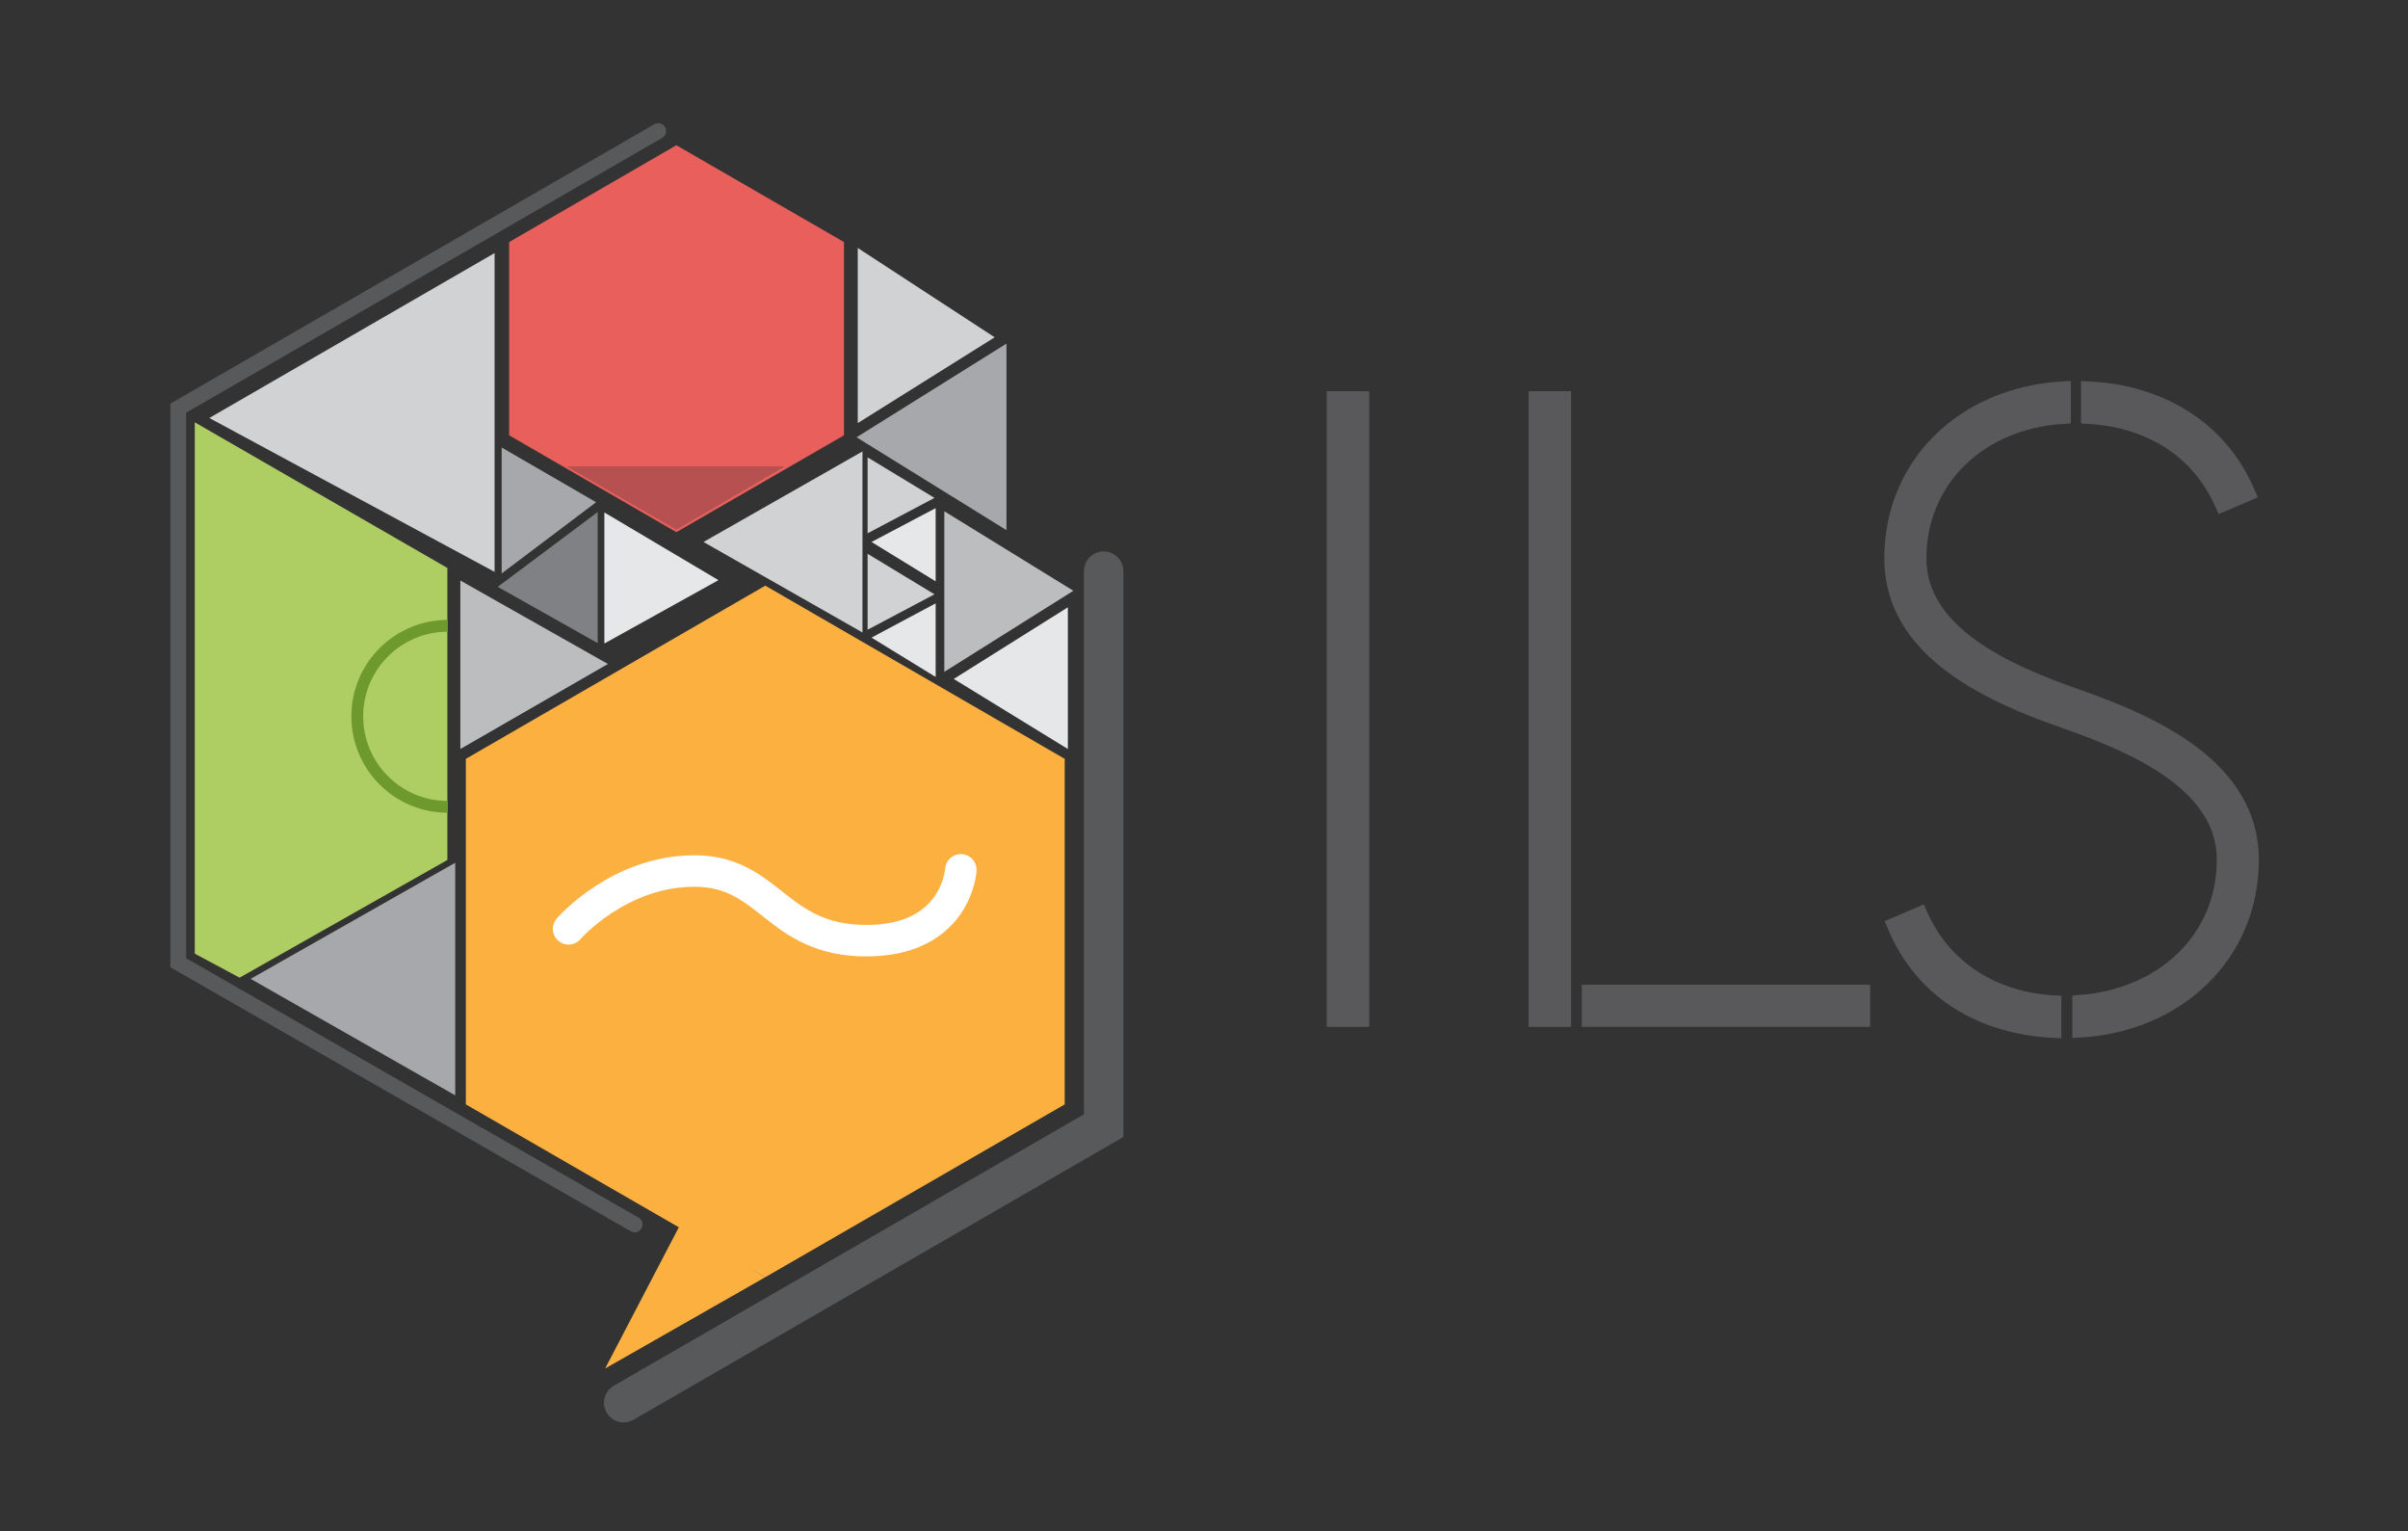 <?xml version="1.0" encoding="utf-8"?>
<!-- Generator: Adobe Illustrator 18.0.0, SVG Export Plug-In . SVG Version: 6.00 Build 0)  -->
<!DOCTYPE svg PUBLIC "-//W3C//DTD SVG 1.1//EN" "http://www.w3.org/Graphics/SVG/1.1/DTD/svg11.dtd">
<svg version="1.1" id="Layer_1" xmlns="http://www.w3.org/2000/svg" xmlns:xlink="http://www.w3.org/1999/xlink" x="0px" y="0px"
	 viewBox="0 0 612 389" enable-background="new 0 0 612 389" xml:space="preserve">
<rect x="0" y="0" width="612" height="389" fill="#333333" stroke="none"/>
<polygon fill="#E95F5B" points="214.5,110.6 171.9,135.2 129.4,110.6 129.4,61.5 171.9,36.9 214.5,61.5 "/>
<polyline fill="none" stroke="#58595B" stroke-width="4" stroke-linecap="round" stroke-miterlimit="10" points="161.3,311.1 
	45.3,244.6 45.3,103.7 167.3,33.3 "/>
<polyline fill="none" stroke="#58595B" stroke-width="10" stroke-linecap="round" stroke-miterlimit="10" points="280.5,145.1 
	280.5,286 158.5,356.4 "/>
<polygon fill="#FBB040" points="270.6,280.6 194.5,324.5 118.4,280.6 118.4,192.8 194.5,148.8 270.6,192.8 "/>
<polygon fill="#FBB040" points="153.8,347.7 194.5,324.5 172.8,311.3 "/>
<polyline fill="#AECD63" points="60.9,248.4 113.7,218.5 113.7,144.3 49.5,107.3 49.5,107.3 49.5,242.3 "/>
<polygon fill="#B75151" points="144,118.5 199.5,118.5 171.9,134.6 "/>
<polygon fill="#A6A8AB" points="63.7,248.7 115.7,219.2 115.7,278.3 "/>
<polygon fill="#D0D2D3" points="53.2,106.2 125.7,64.3 125.7,145.3 "/>
<polygon fill="#BBBDBF" points="117,147.5 117,190.3 154.5,168.7 "/>
<polygon fill="#A6A8AB" points="127.5,113.7 127.5,145.7 151.5,127.6 "/>
<polygon fill="#808184" points="151.9,130.1 151.9,163.4 126.5,149.1 "/>
<polygon fill="#E6E7E8" points="153.6,130.2 153.6,163.5 182.6,147.4 "/>
<path fill="none" stroke="#FFFFFF" stroke-width="8" stroke-linecap="round" stroke-miterlimit="10" d="M144.5,236
	c0,0,12.7-14.7,32-14.7s20.7,17.7,43.7,17.7s24-18,24-18"/>
<path fill="none" stroke="#6E9A2D" stroke-width="3" stroke-miterlimit="10" d="M113.8,205c-12.7,0-23-10.3-23-23s10.3-23,23-23"/>
<polygon fill="#D0D2D3" points="178.8,137.7 219.2,160.7 219.2,114.7 "/>
<polygon fill="#D0D2D3" points="218,63 218,107.5 252.8,85.7 "/>
<polygon fill="#A6A8AB" points="255.8,87.3 255.8,134.7 217.7,111.1 "/>
<polygon fill="#E6E7E8" points="271.4,154.3 271.4,190.3 242.4,172.5 "/>
<polygon fill="#BBBDBF" points="240,170.7 240,129.9 272.8,150.1 "/>
<polygon fill="#E6E7E8" points="237.8,153.3 237.8,172 221.5,162 "/>
<polygon fill="#E6E7E8" points="237.8,129.1 237.8,147.7 221.5,137.7 "/>
<polygon fill="#D0D2D3" points="220.5,160 220.5,140.7 237.5,151 "/>
<polygon fill="#D0D2D3" points="220.5,135.5 220.5,116.2 237.5,126.5 "/>
<g>
	<g>
		<path fill="#59595C" stroke="#59595C" stroke-width="4" stroke-miterlimit="10" d="M571.2,125.3l-6.3,2.7
			c-6.3-14.2-19.1-21.4-34-22.3v-6.8C548.5,99.8,564,108.4,571.2,125.3z"/>
		<path fill="#59595C" stroke="#59595C" stroke-width="4" stroke-miterlimit="10" d="M572.1,218.4c0,24.3-18.9,41.8-43.4,43.2v-6.8
			c20.9-1.6,36.7-16,36.7-36.4c0-18.9-22-28.8-40-35.1c-20.3-7-44.5-18.2-44.5-41.4c0-24.3,18.7-41.6,43.4-43v6.8
			c-21.1,1.3-36.7,16-36.7,36.2c0,18.9,22,28.8,40,35.1C547.8,184,572.1,195.3,572.1,218.4z"/>
		<path fill="#59595C" stroke="#59595C" stroke-width="4" stroke-miterlimit="10" d="M521.9,254.9v6.8c-17.8-0.9-33.1-9.4-40.3-26.6
			l6.3-2.7C494.2,246.6,507.1,254,521.9,254.9z"/>
		<rect x="339.2" y="101.4" fill="#59595C" stroke="#58595B" stroke-width="4" stroke-miterlimit="10" width="6.8" height="157.5"/>
		<rect x="404" y="252.2" fill="#59595C" stroke="#59595C" stroke-width="4" stroke-miterlimit="10" width="69.3" height="6.7"/>
		<rect x="390.5" y="101.4" fill="#59595C" stroke="#59595C" stroke-width="4" stroke-miterlimit="10" width="6.8" height="157.5"/>
	</g>
	<g>
		<path fill="none" stroke="#59595C" stroke-width="3" stroke-linejoin="round" d="M571.2,125.3l-6.3,2.7
			c-6.3-14.2-19.1-21.4-34-22.3v-6.8C548.5,99.8,564,108.4,571.2,125.3z"/>
		<path fill="none" stroke="#59595C" stroke-width="3" stroke-linejoin="round" d="M572.1,218.4c0,24.3-18.9,41.8-43.4,43.2v-6.8
			c20.9-1.6,36.7-16,36.7-36.4c0-18.9-22-28.8-40-35.1c-20.3-7-44.5-18.2-44.5-41.4c0-24.3,18.7-41.6,43.4-43v6.8
			c-21.1,1.3-36.7,16-36.7,36.2c0,18.9,22,28.8,40,35.1C547.8,184,572.1,195.3,572.1,218.4z"/>
		<path fill="none" stroke="#59595C" stroke-width="3" stroke-linejoin="round" d="M521.9,254.9v6.8c-17.8-0.9-33.1-9.4-40.3-26.6
			l6.3-2.7C494.2,246.6,507.1,254,521.9,254.9z"/>
		<rect x="339.2" y="101.4" fill="none" stroke="#59595C" stroke-width="3" stroke-linejoin="round" width="6.8" height="157.5"/>
		<rect x="404" y="252.2" fill="none" stroke="#59595C" stroke-width="3" stroke-linejoin="round" width="69.3" height="6.7"/>
		<rect x="390.5" y="101.4" fill="none" stroke="#59595C" stroke-width="3" stroke-linejoin="round" width="6.8" height="157.5"/>
	</g>
</g>
</svg>

